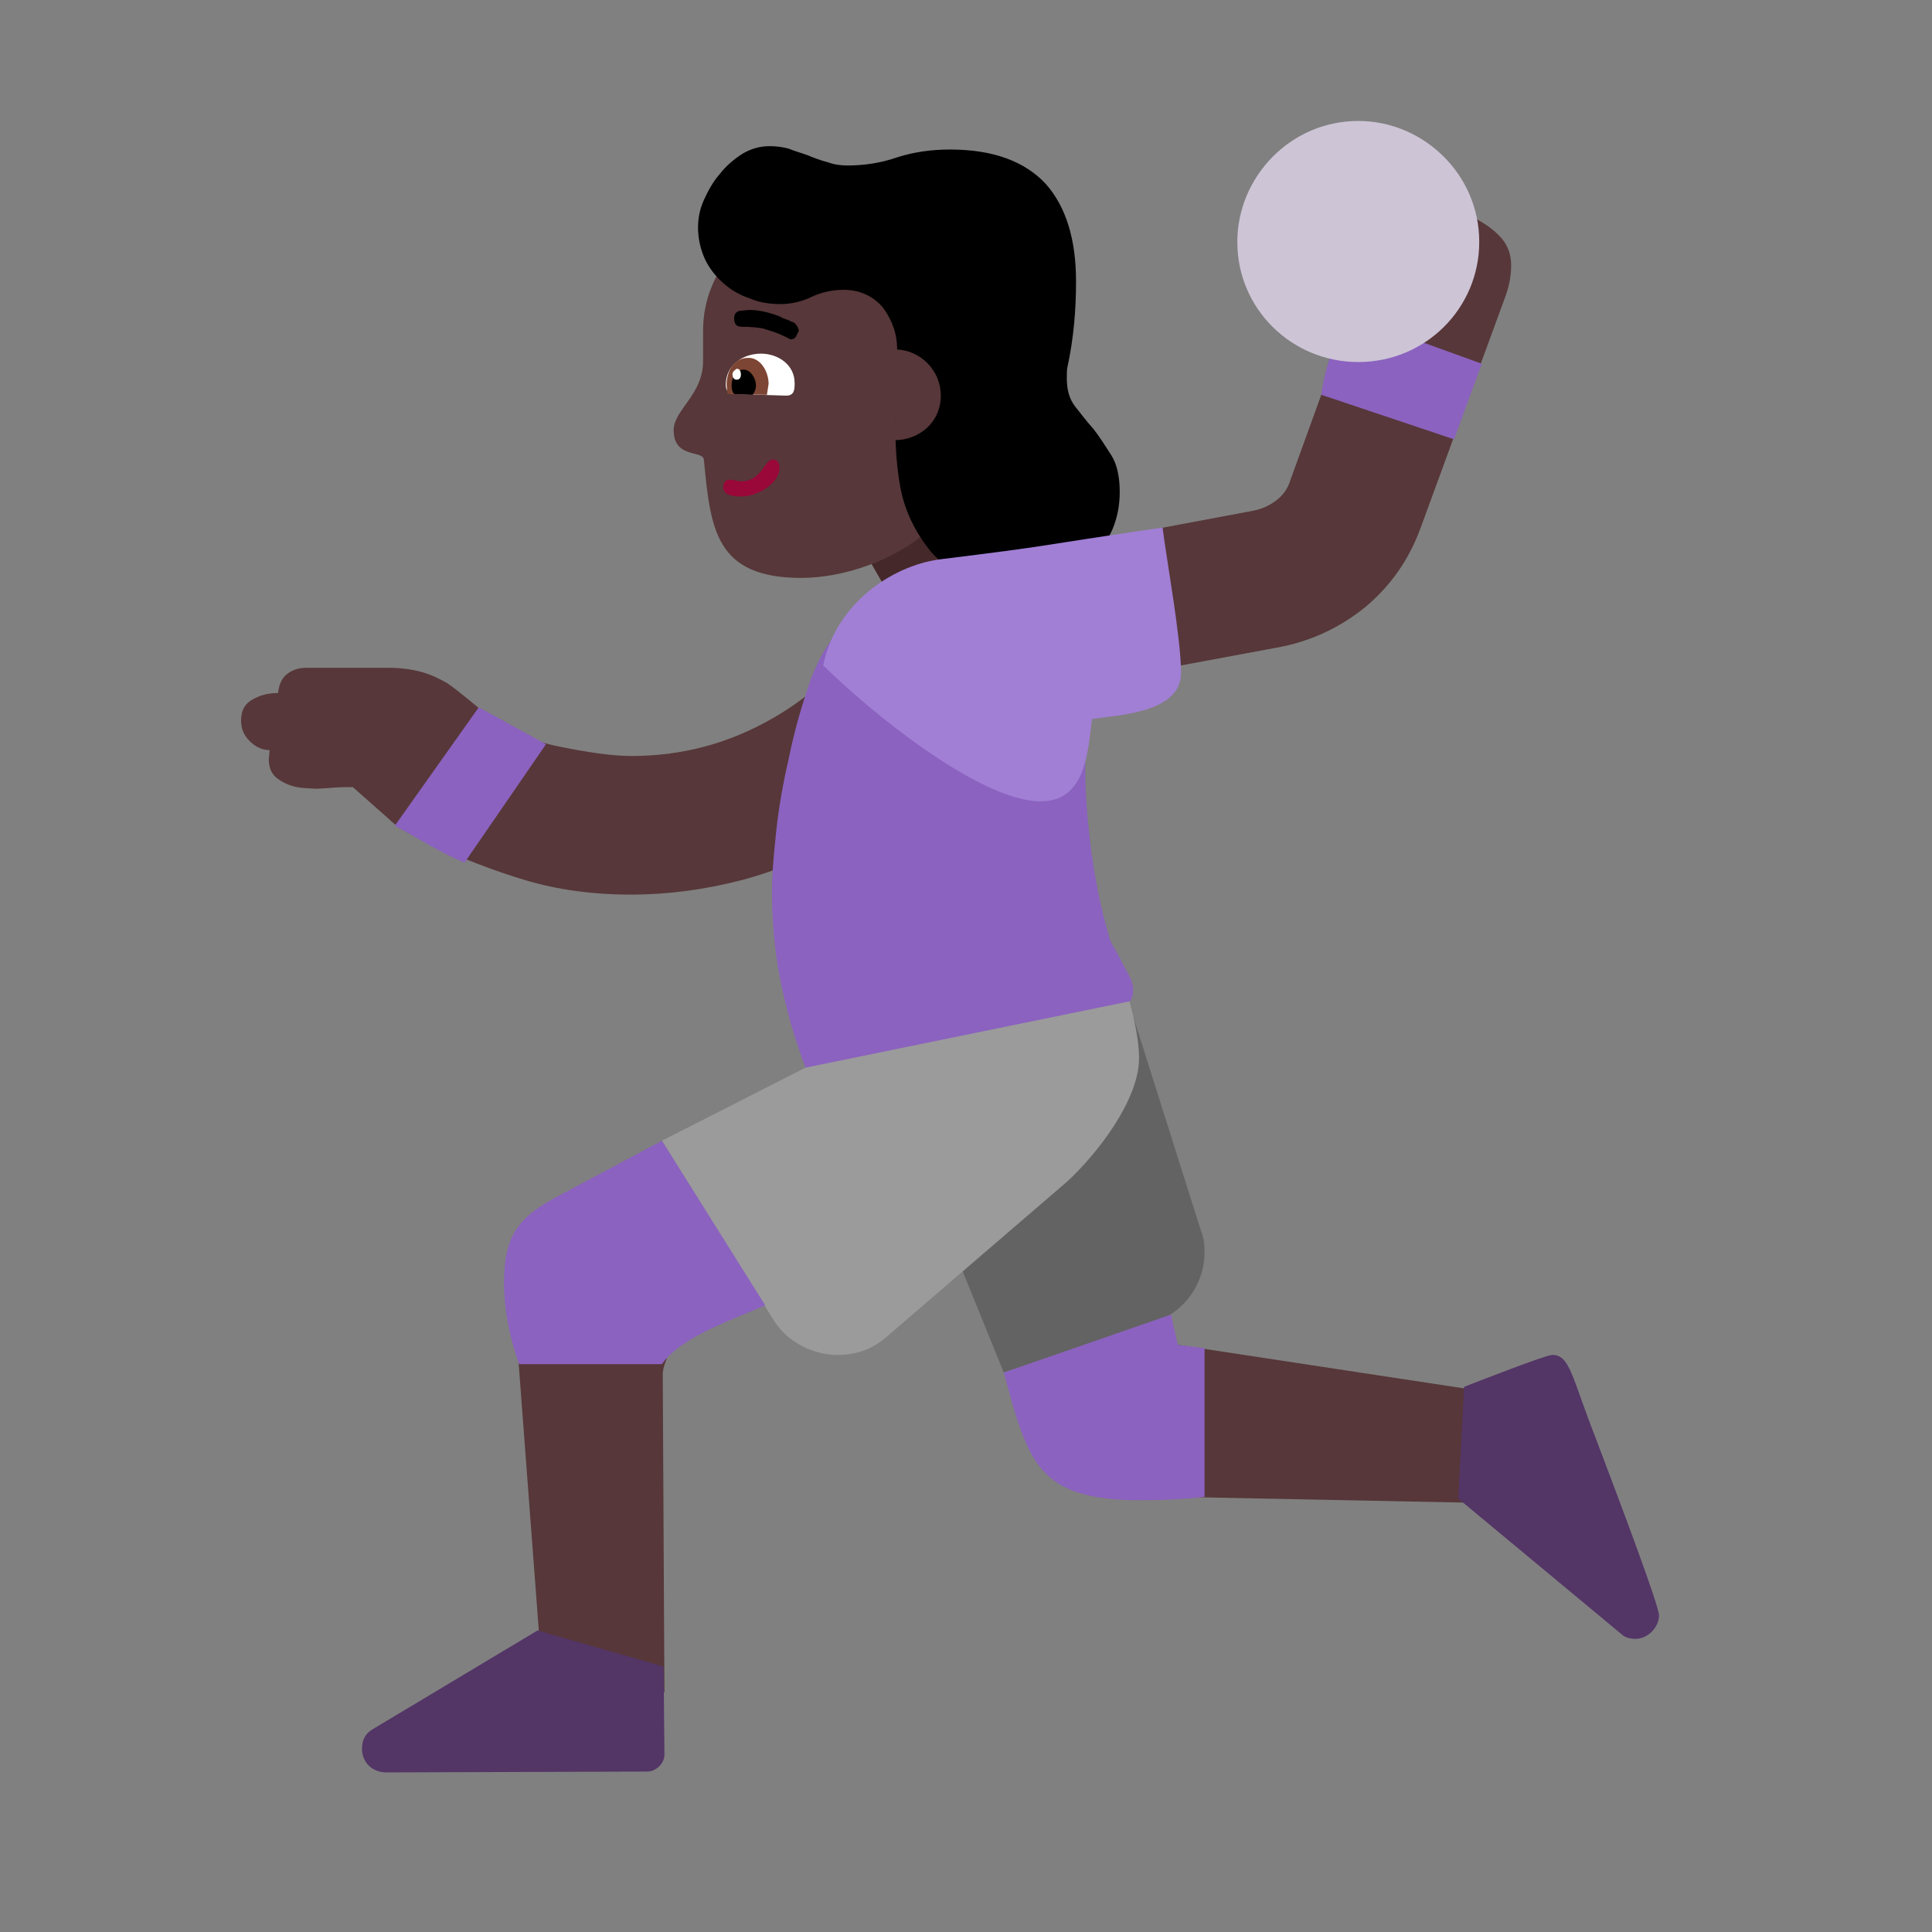 <svg version="1.1" xmlns="http://www.w3.org/2000/svg" viewBox="0 0 2300 2300"><rect x="0" y="0" width="2300" height="2300" fill="#808080" stroke="none"/><g transform="scale(1,-1) translate(-256, -1869)">
		<path d="M1352 1096l146 88-84 143-146-85 84-146 z" fill="#452829"/>
		<path d="M2059 79l-13 130-388 59 0-181 401-8 z M1047-146l-2 378c0 7 2 13 5 20l-177 0 30-398 144 0 z M1007 804c45 0 88 6 131 17 42 11 82 28 120 50 37 21 72 47 103 78 31 31 57 65 80 104l-142 83c-31-52-72-93-123-122-52-30-108-45-168-45-11 0-24 1-39 3-15 2-31 5-46 8-16 3-31 8-45 13-15 5-26 12-35 19l-29 24c-9 7-17 14-26 20-9 5-19 10-30 13-11 3-24 5-39 5l-99 0c-9 0-17-3-23-8-6-5-9-13-10-22-10 0-20-2-29-7-10-5-15-13-15-26 0-9 3-17 10-24 7-7 15-11 24-11l-1-11c0-11 4-19 12-24 7-5 17-9 28-10l17-1 16 1c11 1 20 1 27 1l43-38c7-7 15-12 22-16l24-12c41-19 80-34 117-45 37-11 79-17 125-17 z M1528 1052l248 46c39 7 74 23 105 48 30 25 52 56 66 94l100 273c5 13 8 26 8 40 0 13-4 24-12 33-8 9-18 16-29 22-11 6-23 10-36 13-13 3-25 4-35 4-13 0-24-2-33-6-8-4-11-13-11-25l0-5c-9-5-18-12-28-19-10-8-15-18-15-29 0-7 1-13 3-19 2-7 5-13 8-18l-75-207c-3-10-9-18-17-24-8-6-17-10-27-12l-251-47 31-162 z" fill="#573739"/>
		<path d="M1451 235l181 61c36 12 58 47 58 82 0 9-1 18-4 25l-81 256-269-141 115-283 z" fill="#636363"/>
		<path d="M1253 256c23 0 42 7 59 22l214 184c35 32 86 97 86 147 0 39-19 99-36 135l-361-146-171-87 132-212c16-27 47-43 77-43 z" fill="#9B9B9B"/>
		<path d="M1614 83c25 0 51 1 76 4l0 177-32 4-8 36-199-69c29-107 40-152 163-152 z M1044 245c22 32 84 53 123 70l-123 196-120-64c-50-26-68-47-68-106 0-31 7-66 18-96l170 0 z M809 842l97 141-80 44-100-141c28-15 54-32 83-44 z M1215 598l386 79c3 3 4 8 4 14 0 3-1 8-3 13l-18 34c-3 5-6 10-7 14-10 33-17 68-22 105-4 32-7 64-7 94l0 14c-2 3-4 5-7 7-3 2-7 3-10 3-2 0-4-1-6-2-3-1-5-3-6-5l-269 144c-12-14-23-34-32-61-9-27-17-55-23-85-7-30-12-59-15-87-3-29-5-52-5-70 0-36 3-72 10-107 7-35 17-70 30-104 z M1987 1346l33 90-163 59c-11-32-24-63-28-96l158-53 z" fill="#8B62BF"/>
		<path d="M1210 1181c47 0 110 19 153 58 26 25 32 60 40 92 5 24 40 138 40 146 0 76-58 132-132 132l-87-1c-75 0-131-59-131-133l0-36c0-40-35-58-35-82 0-35 36-23 36-36 8-81 13-140 116-140 z" fill="#573739"/>
		<path d="M1473 1165c16 0 31 3 45 10 14 6 26 14 37 25 10 11 18 23 25 38 6 14 9 29 9 45 0 18-3 33-10 44-7 11-14 22-21 31-8 9-15 18-22 27-7 9-10 20-10 34 0 6 0 11 1 14 7 33 10 66 10 101 0 50-12 89-36 116-25 27-63 41-114 41-22 0-43-3-62-9-20-7-40-10-60-10-8 0-16 1-24 4-8 2-16 5-23 8-8 3-16 5-23 8-7 2-15 3-23 3-11 0-22-3-32-9-11-7-20-15-27-24-8-9-14-20-19-31-5-11-7-22-7-33 0-13 3-26 8-37 5-11 13-21 22-29 9-8 19-14 31-18 11-5 24-7 37-7 13 0 26 3 38 9 11 5 24 8 37 8 19 0 35-7 47-21 11-15 17-31 17-50 0-26-1-53-2-82l0-14c0-24 2-47 6-69 5-26 16-49 31-69 15-21 38-36 71-46 7-2 15-4 22-5 7-2 14-3 21-3 z" fill="#000000"/>
		<path d="M1495 915c54 0 56 60 61 98 31 5 106 7 106 55 0 41-17 133-22 173-170-25-121-20-266-38-57-8-123-53-138-126 51-51 185-162 259-162 z" fill="#A17FD5"/>
		<path d="M1873 1438c80 0 144 64 144 143 0 81-67 144-144 144-81 0-144-67-144-144 0-80 65-143 144-143 z" fill="#CDC4D6"/>
		<path d="M716-241l311 1c10 0 20 10 20 20l-1 105-150 43-197-118c-8-5-12-12-12-23 0-16 12-28 29-28 z M2203-82c15 0 28 14 28 28 0 11-42 123-75 210-29 74-31 100-52 100-8 0-92-33-105-38l-7-133 195-162c3-3 9-5 16-5 z" fill="#533566"/>
		<path d="M1321 1345c29 0 55 21 55 53 0 30-24 54-53 55l-2-108 z" fill="#573739"/>
		<path d="M1192 1398c10 0 10 8 10 15 0 22-20 35-40 35-22 0-42-14-42-37 0-5 2-11 9-11l63-2 z" fill="#FFFFFF"/>
		<path d="M1169 1399l2 13c0 14-9 31-24 31-18 0-26-17-26-32l1-11 47-1 z" fill="#7D4533"/>
		<path d="M1152 1399c3 4 4 8 4 11 0 8-6 19-15 19-9 0-14-10-14-18 0-3 0-8 3-11l22-1 z" fill="#000000"/>
		<path d="M1133 1417c3 0 5 2 5 6 0 5-2 7-5 7-3-2-5-4-5-6 0-5 2-7 5-7 z" fill="#FFFFFF"/>
		<path d="M1139 1278c18 0 45 15 45 34 0 7-3 10-8 10-10 0-13-26-38-26-4 0-9 2-13 2-5 0-8-3-8-9 0-11 15-11 22-11 z" fill="#990839"/>
		<path d="M1197 1465c7 0 7 5 10 10 0 3-4 11-9 11-4 3-9 3-13 6-13 5-25 8-37 8l-11-1c-5-1-7-4-7-9 0-7 3-10 9-10 11 0 20-1 25-2 9-3 16-4 33-13 z" fill="#000000"/>
	</g></svg>
